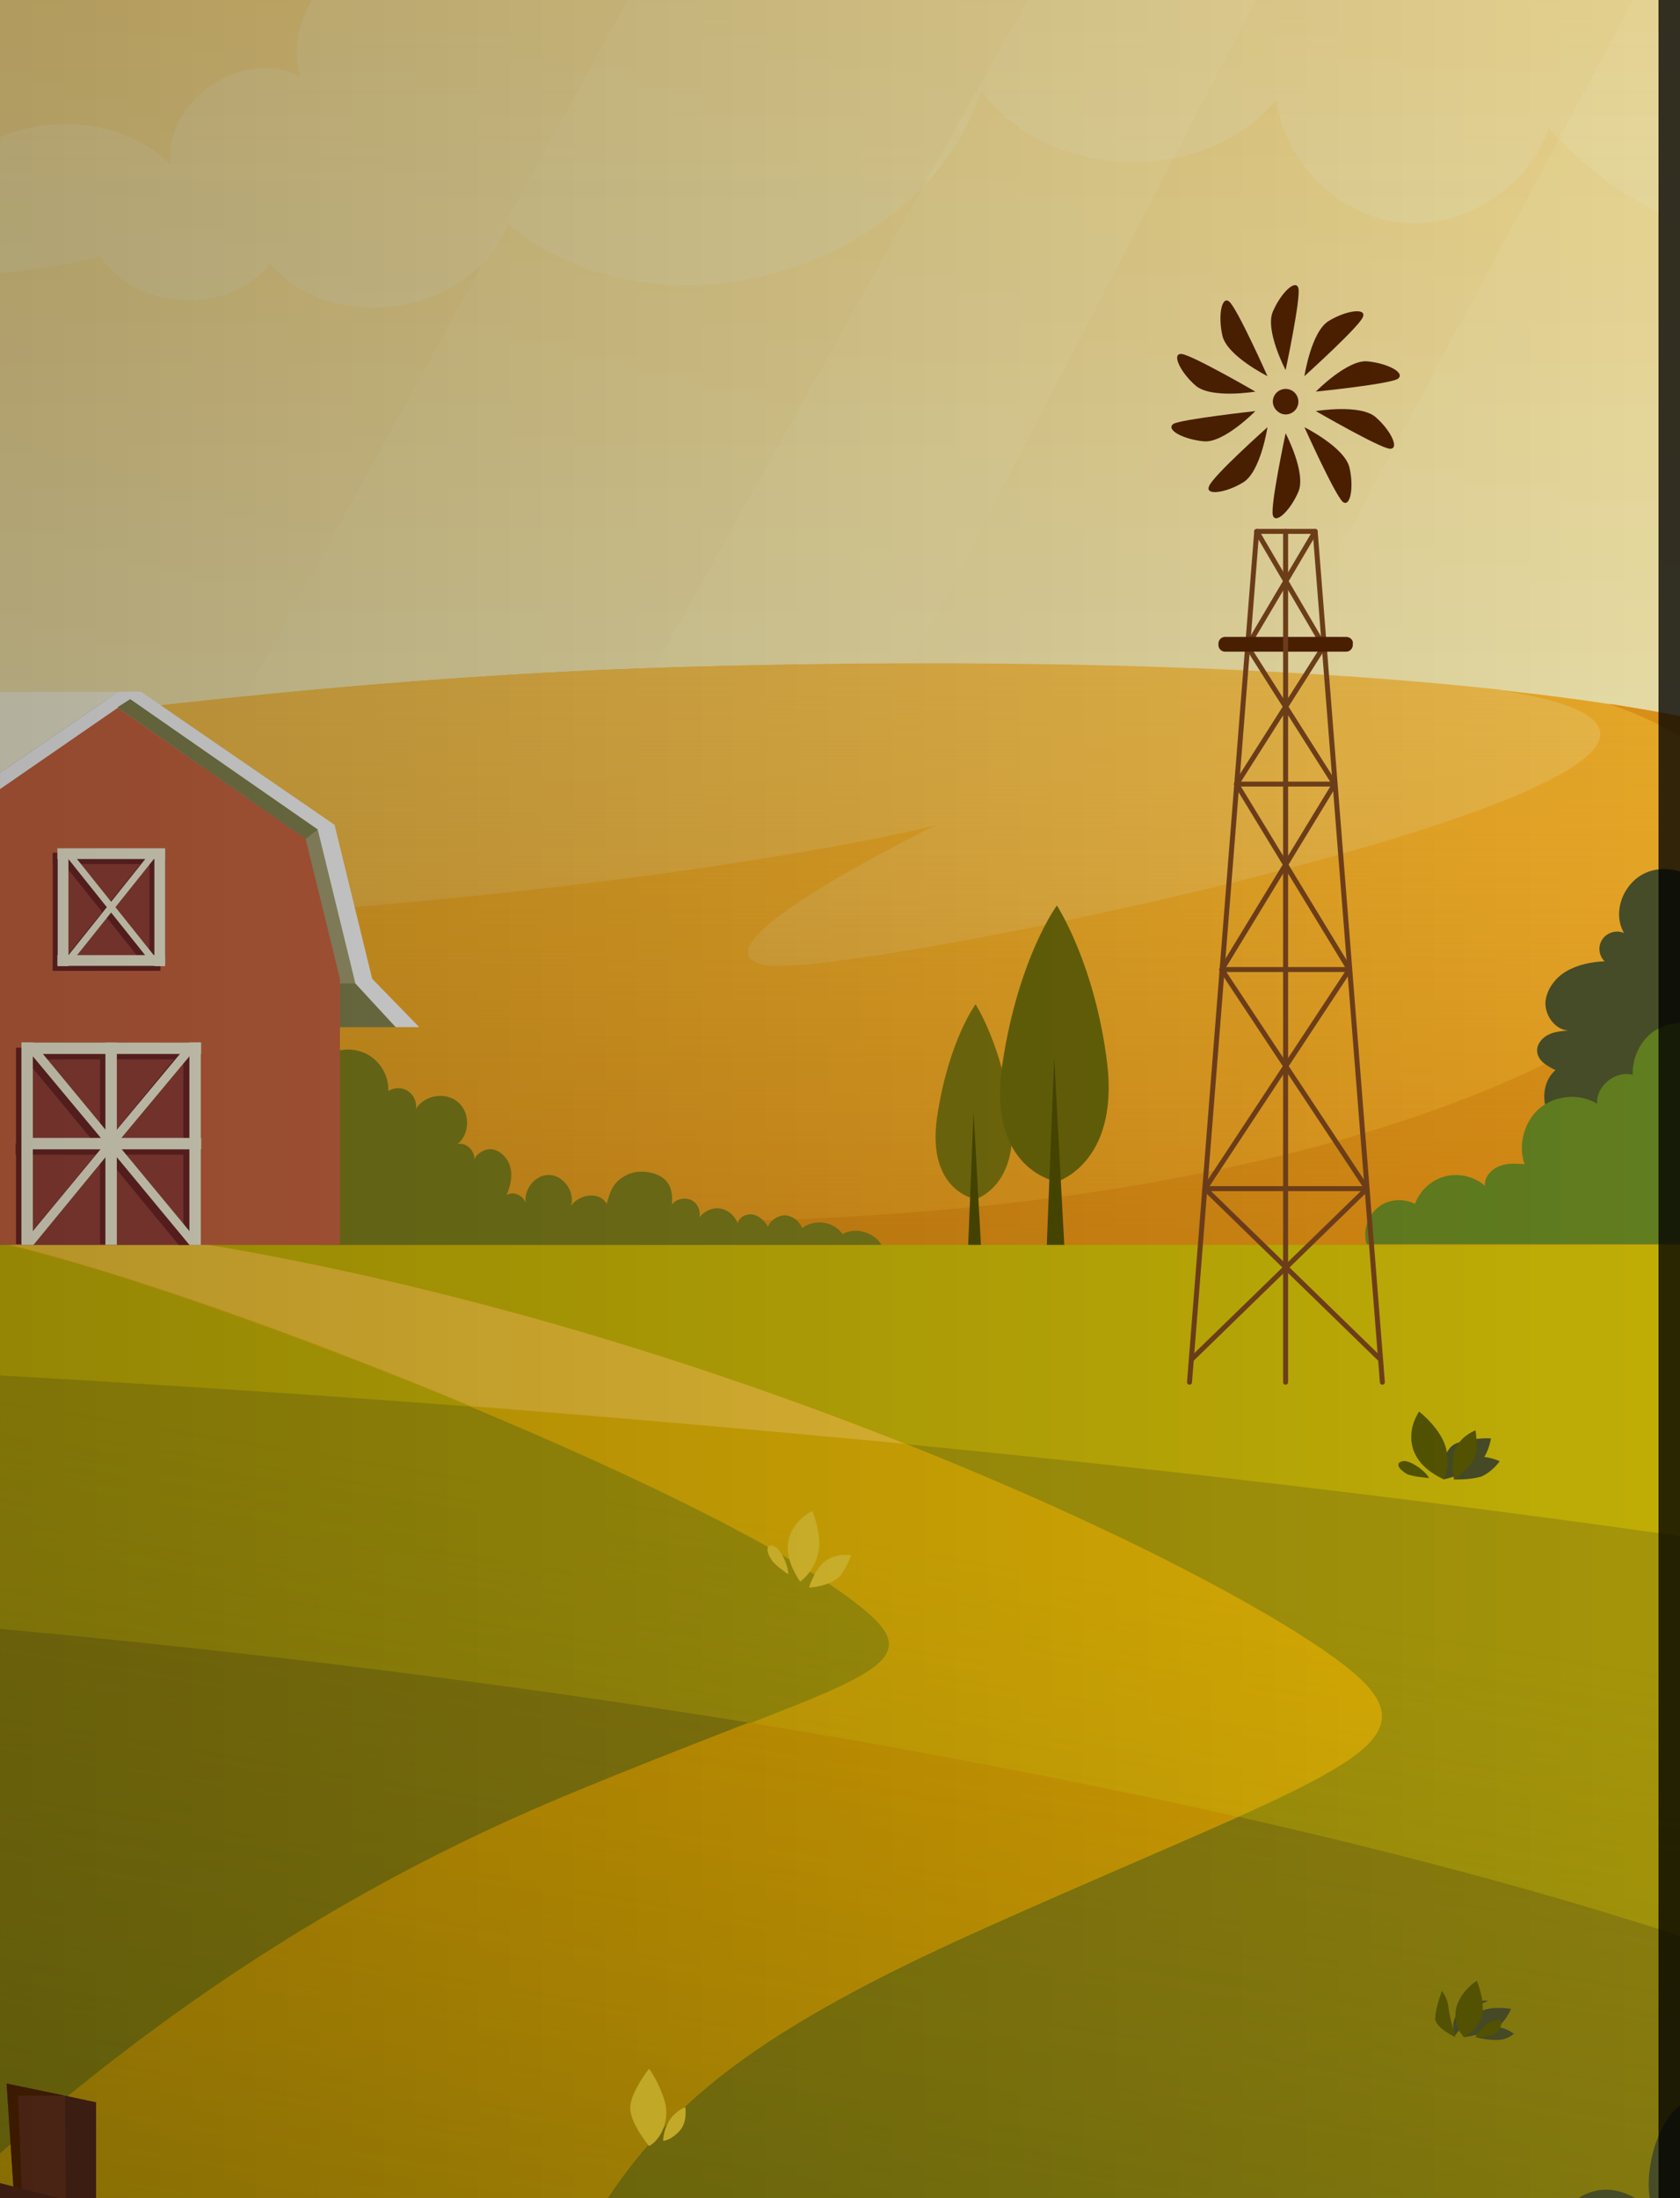 <svg width="338" height="442" viewBox="0 0 338 442" fill="none" xmlns="http://www.w3.org/2000/svg">
    <rect x="0" y="0" width="338" height="442" fill="#333333" stroke="none"/>
    <g clip-path="url(#clip0_12161_80114)">
        <path d="M925.789 -326.867H-647.962V721.865H925.789V-326.867Z" fill="url(#paint0_linear_12161_80114)" />
        <path d="M925.789 -90.692C922.642 -88.594 920.963 -86.078 922.012 -83.351C917.186 -95.306 905.645 -104.325 892.845 -106.213C880.045 -108.101 866.406 -102.648 858.433 -92.58C860.951 -108.94 848.361 -126.139 832.203 -128.866C815.836 -131.592 798.42 -119.637 795.273 -103.486C794.853 -118.588 772.191 -126.978 761.909 -115.862C761.699 -131.383 752.047 -146.275 737.988 -152.567C723.929 -158.86 706.303 -156.133 694.763 -146.065C698.54 -167.04 681.333 -187.385 660.979 -193.677C642.094 -199.341 622.999 -191.999 605.793 -183.4C603.485 -206.262 582.502 -223.042 561.099 -231.432C528.574 -244.017 490.175 -242.758 459.959 -225.349C429.743 -207.94 408.969 -173.752 410.438 -138.934C388.196 -150.679 356.511 -137.675 349.167 -113.554C346.229 -134.109 325.875 -150.679 305.102 -149.421C284.328 -148.162 266.073 -129.285 265.653 -108.52C260.617 -117.12 246.558 -116.91 239.843 -109.569C233.129 -102.228 232.919 -90.482 236.696 -81.253C230.401 -87.126 218.021 -81.463 218.231 -72.864C211.936 -93.419 182.769 -99.711 164.513 -88.385C146.258 -77.058 138.074 -54.406 137.025 -32.802C130.73 -38.675 119.609 -38.046 114.153 -31.544C108.698 -25.041 109.957 -13.925 116.671 -8.681C104.501 -12.247 91.701 -15.603 79.531 -12.457C67.36 -9.31 56.659 3.484 60.436 15.44C49.105 9.147 32.528 20.474 34.416 33.268C19.938 18.376 -9.229 24.459 -16.783 43.755C-28.743 41.868 -41.124 43.336 -52.455 47.95C-29.373 56.34 -3.563 57.599 20.148 51.516C27.492 62.633 46.167 63.472 54.351 52.984C66.941 67.876 95.268 63.262 102.193 45.014C131.779 69.974 185.077 55.082 197.457 18.376C211.096 36.624 242.152 37.463 256.84 20.054C258.309 32.639 269.43 43.546 282.02 44.804C294.61 46.063 307.62 37.673 311.606 25.717C344.341 63.052 411.907 60.745 442.123 21.313C454.083 39.351 475.906 50.677 497.519 50.048C519.132 49.419 540.325 37.044 551.236 18.376C562.567 34.527 587.957 38.512 603.695 26.556C624.468 47.741 663.917 44.804 681.543 21.103C688.258 41.868 708.821 57.179 730.644 57.599C752.467 58.018 773.66 43.546 781.214 22.991C787.089 35.156 805.974 38.092 815.417 28.444C830.315 54.033 872.701 56.969 890.957 33.478C899.98 44.175 912.15 51.726 925.579 55.501V-90.692H925.789Z" fill="url(#paint1_linear_12161_80114)" />
        <path opacity="0.15" d="M638.738 -326.867L334.479 337.4H-59.378L306.152 -326.867H638.738Z" fill="#FFF8BB" />
        <path opacity="0.2" d="M568.023 -326.867L267.541 337.4H148.146L503.394 -326.867H568.023Z" fill="#FFF8BB" />
        <path opacity="0.2" d="M422.4 -326.867L77.434 337.4H18.051L389.457 -326.867H422.4Z" fill="#FFF8BB" />
        <path opacity="0.15" d="M128.422 -326.867L-210.879 337.4H-313.698L77.222 -326.867H128.422Z" fill="#FFF8BB" />
        <path d="M366.344 151.802C328.356 136.532 232.778 131.532 138.011 134.1C-52.47 139.37 -294.999 200.855 -491.293 250.584H366.344V151.802Z" fill="#FBB62B" />
        <path d="M79.608 181.668C152.746 175.046 188.165 165.992 188.165 165.992C188.165 165.992 135.982 191.397 154.368 194.1C172.753 196.938 387.298 152.074 301.994 138.831V138.695C256.435 133.695 197.087 132.344 138.145 134.101C59.33 136.263 -28.543 148.155 -118.173 164.776C-120.606 166.262 -122.634 167.749 -124.256 169.506C-136.018 182.749 6.336 188.289 79.608 181.668Z" fill="#FCC64F" />
        <path d="M366.344 151.803C356.07 147.614 341.47 144.236 323.76 141.533C408.659 171.262 306.186 260.315 79.609 243.558C-135.341 227.613 -171.031 190.451 -148.86 170.587C-192.255 179.1 -235.786 188.559 -278.911 198.559L-282.291 250.315H366.344V151.803Z" fill="#EC9C19" />
        <path d="M366.344 151.802C328.356 136.532 232.778 131.532 138.011 134.1C-52.47 139.37 -294.999 200.855 -491.293 250.584H366.344V151.802Z" fill="url(#paint2_linear_12161_80114)" />
        <path d="M366.344 169.101C364.452 167.074 362.694 166.803 359.991 166.803C359.179 166.803 358.233 166.939 357.422 167.209C356.611 167.479 356.07 168.02 355.529 168.695C353.907 170.452 352.826 172.749 352.42 175.182C350.933 173.83 348.5 173.155 346.607 173.965C344.714 174.911 343.498 177.074 343.633 179.236C340.794 175.317 335.251 173.56 330.925 175.587C326.599 177.614 324.301 183.425 326.734 187.614C325.247 186.938 323.354 187.479 322.408 188.83C321.462 190.181 321.597 192.073 322.814 193.289C320.11 193.425 317.406 193.965 315.108 195.316C312.81 196.668 311.052 199.1 310.917 201.668C310.917 204.37 312.945 207.073 315.514 207.208C314.026 207.343 312.539 207.478 311.323 208.154C310.106 208.83 309.024 210.181 309.295 211.667C309.565 213.424 311.323 214.37 312.945 215.181C310.106 217.613 309.971 222.478 312.404 225.451C314.838 228.424 319.164 229.37 322.814 228.424C322.814 231.397 324.706 234.099 327.14 235.721C329.573 237.343 332.547 238.018 335.521 238.289C340.253 238.559 345.39 237.613 348.905 234.235H366.344C366.344 234.099 366.344 169.101 366.344 169.101Z" fill="#4D542B" />
        <path d="M366.344 188.965C361.748 187.479 357.422 187.884 353.501 190.857C349.581 193.83 348.229 199.911 351.203 203.695C347.688 202.614 343.632 206.262 344.173 209.911C343.227 204.37 336.062 205.046 332.547 207.478C329.843 209.505 328.356 212.884 328.491 216.127C324.976 215.181 321.056 218.424 321.326 221.938C317.811 219.776 312.945 220.181 309.7 222.884C306.591 225.586 305.374 230.316 306.726 234.1C304.969 233.964 303.211 233.829 301.589 234.505C299.967 235.181 298.615 236.667 298.75 238.424C296.587 236.532 293.477 235.856 290.774 236.532C288.07 237.208 285.637 239.37 284.69 242.072C282.257 240.856 279.148 241.126 277.12 242.883C275.092 244.64 274.146 247.613 274.957 250.18H366.344V188.965Z" fill="#6A8922" />
        <path d="M366.344 250.316H-647.572V525.041H366.344V250.316Z" fill="#B4A30B" />
        <path d="M366.343 313.017C84.34 270.586 -211.588 263.829 -647.572 263.154V250.316H366.343V313.017Z" fill="#D2BE07" />
        <path d="M-647.572 525.04V345.314C-647.572 345.314 -297.568 302.747 -25.163 325.314C247.242 347.881 366.343 399.502 366.343 399.502V525.04H-647.572Z" fill="#97880F" />
        <path d="M1.335 250.315C43.784 260.315 148.69 301.936 174.512 324.233C188.571 336.26 168.428 338.287 112.595 361.8C57.979 384.772 16.206 416.934 -18.944 450.852C-54.093 484.771 -118.578 525.04 -264.446 525.04H71.633C71.633 525.04 85.557 507.338 105.025 471.933C125.844 433.961 132.333 417.069 198.305 387.61C264.142 358.151 288.07 352.07 274.281 338.152C256.977 320.855 151.935 268.693 41.351 250.18H1.335V250.315Z" fill="#EDBD05" />
        <path d="M182.082 290.315C141.66 274.234 92.046 258.694 41.215 250.18H1.334C22.694 255.18 59.871 268.153 94.75 282.747C124.356 285.044 153.422 287.612 182.082 290.315Z" fill="#FFD039" />
        <path d="M198.169 387.61C219.529 378.151 236.292 370.989 249 365.313C221.422 359.097 188.706 352.611 150.583 346.395C140.579 350.314 127.871 355.178 112.324 361.665C57.708 384.637 15.935 416.799 -19.214 450.717C-54.363 484.635 -118.848 524.905 -264.717 524.905H71.632C71.632 524.905 85.557 507.203 105.024 471.798C125.843 434.096 132.332 417.069 198.169 387.61Z" fill="#E9AD01" />
        <path d="M366.343 250.316H-647.572V525.041H366.343V250.316Z" fill="url(#paint3_linear_12161_80114)" />
        <path d="M366.345 424.636C360.261 416.934 341.335 419.231 336.603 424.636C331.871 430.042 330.384 440.852 332.953 445.176C332.953 445.176 326.194 437.339 318.353 441.528C310.512 445.717 318.353 454.23 318.353 454.23C318.353 454.23 309.971 455.717 309.971 461.527C309.971 467.203 315.243 472.068 315.243 472.068C315.243 472.068 308.484 469.906 305.78 474.635C303.212 479.365 305.78 483.013 305.78 483.013C305.78 483.013 305.51 468.825 286.042 467.473C266.575 466.257 262.384 482.608 262.384 482.608C262.384 482.608 256.571 473.284 245.621 476.527C234.671 479.77 236.158 487.743 236.158 487.743C236.158 487.743 229.398 482.473 223.585 486.662C217.772 490.851 219.394 495.581 219.394 495.581C219.394 495.581 205.876 483.689 190.734 492.608C175.458 501.527 179.108 512.202 179.108 512.202C179.108 512.202 168.158 500.175 155.856 508.013L154.504 516.391C154.504 516.391 145.581 506.932 135.172 509.635C124.762 512.202 123.14 516.391 123.14 516.391C123.14 516.391 101.78 506.662 88.667 525.04H366.345V424.636Z" fill="#4D542B" />
        <path d="M8.364 525.04L1.334 418.961L19.315 422.744V525.04H8.364Z" fill="#66321C" />
        <path d="M13.096 421.393H3.633L6.877 503.418L1.334 418.961L13.096 421.393Z" fill="#542400" />
        <path d="M19.314 422.744V525.04H13.771L13.095 421.393L19.314 422.744Z" fill="#542919" />
        <path d="M286.042 525.04C112.324 459.365 -233.759 376.529 -384.224 365.313L-395.31 367.61L-385.306 372.07C-246.061 384.502 59.06 460.987 255.759 525.04H286.042Z" fill="#542919" />
        <path d="M269.008 525.04C95.29 459.365 -244.845 378.826 -395.31 367.61L-393.823 373.015C-254.578 385.448 36.754 452.473 247.513 525.04H269.008Z" fill="#66321C" />
        <path d="M269.008 525.04C95.29 459.365 -244.845 378.826 -395.31 367.61L-394.769 369.367C-245.385 380.718 89.207 459.771 264.006 525.04H269.008Z" fill="#542400" />
        <path d="M133.008 525.04C-22.595 468.825 -200.774 413.42 -384.36 386.664L-395.445 388.961L-385.441 393.421C-267.827 403.826 -80.996 467.068 92.721 525.04H133.008Z" fill="#542919" />
        <path d="M116.244 525.04C-35.708 469.771 -203.342 416.663 -395.581 388.961L-394.093 394.367C-210.913 421.798 -77.076 467.338 88.801 525.04H116.244Z" fill="#66321C" />
        <path d="M116.244 525.04C-35.708 469.771 -203.342 416.663 -395.581 388.961L-395.175 390.313C-204.694 417.88 -38.142 470.176 112.729 525.04H116.244Z" fill="#542400" />
        <path d="M292.53 297.477C292.53 297.477 292.53 294.369 295.504 293.288C298.479 292.207 301.723 293.828 301.723 293.828C301.723 293.828 300.236 295.99 297.938 296.936C295.504 297.612 292.53 297.477 292.53 297.477Z" fill="#4D522A" />
        <path d="M290.368 297.477C290.368 297.477 289.557 291.126 293.477 290.045C297.398 288.964 299.966 289.234 299.966 289.234C299.966 289.234 299.29 293.964 296.046 295.45C292.801 297.072 290.368 297.477 290.368 297.477Z" fill="#4D522A" />
        <path d="M285.5 283.828C283.607 286.801 283.201 290.585 285.5 293.693C287.257 296.125 290.502 297.477 290.502 297.477C290.502 297.477 291.989 294.504 290.772 290.72C289.555 286.936 285.5 283.828 285.5 283.828Z" fill="#5C5C02" />
        <path d="M292.529 297.477C292.529 297.477 291.582 293.018 293.069 290.72C294.557 288.423 296.855 287.612 296.855 287.612C296.855 287.612 297.396 290.856 296.855 292.612C295.908 295.45 292.529 297.477 292.529 297.477Z" fill="#5C5C02" />
        <path d="M287.528 297.207C286.852 295.855 283.608 293.423 282.121 293.828C280.633 294.234 281.445 295.45 283.067 296.396C284.148 296.936 287.528 297.207 287.528 297.207Z" fill="#5C5C02" />
        <path d="M292.67 409.367C292.67 409.367 291.318 406.124 294.157 403.962C296.861 401.799 299.429 402.34 299.429 402.34C299.429 402.34 296.05 403.556 295.509 404.907C295.103 406.529 292.67 409.367 292.67 409.367Z" fill="#4D522A" />
        <path d="M294.562 409.637C294.562 409.637 295.102 406.124 297.536 404.637C299.969 403.151 304.025 403.962 304.025 403.962C304.025 403.962 302.538 407.34 300.239 408.286C297.536 409.232 294.562 409.637 294.562 409.637Z" fill="#4D522A" />
        <path d="M296.86 409.637C296.86 409.637 299.159 407.475 301.186 407.61C303.214 407.745 304.566 408.962 304.566 408.962C304.566 408.962 303.214 410.178 301.457 410.178C299.564 410.313 296.86 409.637 296.86 409.637Z" fill="#4D522A" />
        <path d="M294.561 409.637C294.561 409.637 292.262 407.61 292.938 403.962C293.75 400.313 297.129 398.286 297.129 398.286C297.129 398.286 298.751 402.205 298.211 405.043C297.805 407.881 294.561 409.637 294.561 409.637Z" fill="#5C5C02" />
        <path d="M292.804 409.638C292.804 409.638 288.748 407.746 288.748 405.854C288.748 403.962 290.1 400.313 290.1 400.313C290.1 400.313 291.317 401.8 291.452 403.962C291.722 405.989 292.804 409.638 292.804 409.638Z" fill="#5C5C02" />
        <path d="M296.859 409.637C296.859 409.637 298.752 405.718 301.996 406.259C301.996 406.394 302.807 409.772 296.859 409.637Z" fill="#5C5C02" />
        <path d="M196.276 201.938C196.276 201.938 190.869 209.235 188.571 224.37C186.272 239.505 196.276 241.126 196.276 241.126C196.276 241.126 205.064 238.559 203.441 224.37C201.684 210.316 196.276 201.938 196.276 201.938Z" fill="#7F770E" />
        <path d="M195.872 223.559L194.79 250.316H197.359L195.872 223.559Z" fill="#525000" />
        <path d="M212.634 182.074C212.634 182.074 204.928 192.479 201.684 213.83C198.439 235.316 212.634 237.613 212.634 237.613C212.634 237.613 225.071 233.965 222.773 213.965C220.34 193.83 212.634 182.074 212.634 182.074Z" fill="#716D0A" />
        <path d="M212.093 212.614L210.605 250.316H214.12L212.093 212.614Z" fill="#525000" />
        <path d="M163.426 303.827C160.317 305.449 158.018 308.557 158.559 312.34C158.965 315.313 160.992 318.016 160.992 318.016C160.992 318.016 163.831 316.124 164.643 312.205C165.454 308.557 163.426 303.827 163.426 303.827Z" fill="#F5D532" />
        <path d="M162.751 319.232C162.751 319.232 164.103 314.908 166.537 313.557C168.97 312.205 171.268 312.746 171.268 312.746C171.268 312.746 170.052 315.854 168.835 317.07C166.672 319.097 162.751 319.232 162.751 319.232Z" fill="#F5D532" />
        <path d="M158.559 316.53C158.694 315.043 157.072 311.26 155.585 310.854C154.098 310.449 154.098 311.935 155.18 313.557C155.72 314.638 158.559 316.53 158.559 316.53Z" fill="#F5D532" />
        <path d="M130.578 431.528C132.876 430.312 134.904 426.393 133.687 422.339C132.47 418.42 130.578 415.988 130.578 415.988C130.578 415.988 126.928 420.582 126.792 423.69C126.657 426.798 130.578 431.528 130.578 431.528Z" fill="#F5D532" />
        <path d="M133.416 430.447C133.416 430.447 133.416 425.582 137.877 423.69C137.877 423.69 138.418 426.933 136.525 428.69C134.633 430.582 133.416 430.447 133.416 430.447Z" fill="#F5D532" />
        <path d="M64.468 250.18L64.603 250.315H177.351C175.864 247.748 172.078 246.667 169.51 248.153C167.752 245.585 163.832 245.045 161.399 246.937C160.858 245.585 159.506 244.504 158.019 244.369C156.532 244.369 155.045 245.315 154.504 246.667C153.828 245.585 152.882 244.504 151.53 244.234C150.313 243.964 148.691 244.64 148.42 245.991C147.88 244.504 146.528 243.288 144.905 243.018C143.283 242.748 141.661 243.558 140.715 244.775C140.985 243.423 140.309 241.802 138.957 241.261C137.605 240.721 135.983 241.126 135.172 242.207C135.442 239.505 134.766 237.342 132.333 236.261C130.575 235.451 127.872 235.315 126.114 236.261C123.681 237.478 122.87 238.964 122.059 242.072C120.707 239.505 116.516 240.045 114.894 242.477C115.705 239.64 113.406 236.396 110.567 236.261C107.593 236.126 105.16 239.369 105.836 242.207C105.565 240.45 103.267 239.369 101.915 240.315C102.591 238.694 103.132 236.802 102.727 234.91C102.321 233.153 100.969 231.532 99.212 231.126C97.725 230.856 95.967 231.802 95.426 233.153C95.561 231.397 93.804 229.64 92.047 230.045C94.615 228.018 94.615 223.559 92.047 221.532C89.613 219.505 85.287 220.181 83.665 223.018C83.935 221.667 83.259 220.181 82.043 219.37C80.826 218.559 79.204 218.694 78.122 219.37C78.257 216.667 76.77 213.829 74.472 212.343C72.174 210.856 69.064 210.586 66.631 211.802C65.414 212.343 64.468 212.748 63.792 213.829C63.116 214.91 62.846 216.262 62.711 217.613C61.359 225.721 61.359 233.964 62.575 242.072C62.575 244.369 62.846 248.829 64.468 250.18Z" fill="#83831C" />
        <path d="M79.609 206.531H63.521V196.802L19.044 142.344L23.776 139.1L65.143 165.857L73.12 196.802L79.609 206.531Z" fill="#A8A274" />
        <path d="M79.608 206.531L71.497 197.748H63.52V206.531H79.608Z" fill="#878752" />
        <path d="M-25.568 196.802L-17.997 165.857L19.855 139.641L61.494 168.695L68.388 196.802V250.315H-25.568V196.802Z" fill="#CF6842" />
        <path d="M-91.405 165.857L-52.471 139.1H23.776L-15.294 165.857H-91.405Z" fill="#FCF9DE" />
        <path d="M28.372 139.1L-11.779 166.803L-19.349 197.748L-27.596 206.531H-32.328L-22.864 196.802L-15.294 165.857L23.776 139.1H28.372Z" fill="white" />
        <path d="M23.775 139.1L63.926 166.802L71.497 197.748L79.608 206.531H84.34L74.876 196.802L67.306 165.857L28.371 139.1H23.775Z" fill="white" />
        <path d="M61.492 168.695L63.926 166.803L26.208 140.587L23.64 142.209L61.492 168.695Z" fill="#878752" />
        <path d="M40.404 209.64H4.309V250.315H40.404V209.64Z" fill="#9C453B" />
        <path d="M5.525 210.721H3.227V250.18H5.525V210.721Z" fill="#722828" />
        <path d="M39.188 210.721H36.89V250.18H39.188V210.721Z" fill="#722828" />
        <path d="M22.424 210.721H20.125V250.18H22.424V210.721Z" fill="#722828" />
        <path d="M3.265 210.715V213.012H39.36V210.715H3.265Z" fill="#722828" />
        <path d="M3.144 229.889V232.186H39.239V229.889H3.144Z" fill="#722828" />
        <path d="M36.889 210.721L20.125 231.127H22.424L39.187 210.721H36.889Z" fill="#722828" />
        <path d="M5.525 210.721L22.424 231.127H20.126L3.227 210.721H5.525Z" fill="#722828" />
        <path d="M35.943 250.315L20.125 231.126H22.424L38.241 250.315H35.943Z" fill="#722828" />
        <path d="M6.472 250.315L22.424 231.126H20.126L4.173 250.315H6.472Z" fill="#722828" />
        <path d="M6.607 209.64H4.309V250.315H6.607V209.64Z" fill="#FCF9DE" />
        <path d="M40.403 209.641H38.105V250.316H40.403V209.641Z" fill="#FCF9DE" />
        <path d="M23.505 209.641H21.207V250.316H23.505V209.641Z" fill="#FCF9DE" />
        <path d="M4.373 209.634V211.932H40.468V209.634H4.373Z" fill="#FCF9DE" />
        <path d="M4.387 228.809V231.106H40.482V228.809H4.387Z" fill="#FCF9DE" />
        <path d="M38.106 209.641L21.207 229.911H23.505L40.404 209.641H38.106Z" fill="#FCF9DE" />
        <path d="M6.742 209.64L23.505 229.91H21.207L4.309 209.64H6.742Z" fill="#FCF9DE" />
        <path d="M38.106 250.315L21.207 229.91H23.505L40.404 250.315H38.106Z" fill="#FCF9DE" />
        <path d="M6.742 250.315L23.505 229.91H21.207L4.309 250.315H6.742Z" fill="#FCF9DE" />
        <path d="M33.239 170.587H11.609V194.235H33.239V170.587Z" fill="#9C453B" />
        <path d="M10.634 193.058V195.22H32.264V193.058H10.634Z" fill="#722828" />
        <path d="M10.633 171.573V173.735H32.263V171.573H10.633Z" fill="#722828" />
        <path d="M10.614 195.116H12.777L12.777 171.468H10.614L10.614 195.116Z" fill="#722828" />
        <path d="M30.066 195.116H32.228V171.468H30.066L30.066 195.116Z" fill="#722828" />
        <path d="M12.826 171.532L29.995 193.019V195.181L12.826 173.695V171.532Z" fill="#722828" />
        <path d="M29.995 171.532L12.826 193.019V195.181L29.995 173.695V171.532Z" fill="#722828" />
        <path d="M11.552 192.052V194.214H33.182V192.052H11.552Z" fill="#FCF9DE" />
        <path d="M11.551 170.567V172.73H33.181V170.567H11.551Z" fill="#FCF9DE" />
        <path d="M11.607 194.272H13.77L13.77 170.624H11.607L11.607 194.272Z" fill="#FCF9DE" />
        <path d="M31.059 194.272H33.222V170.624H31.059L31.059 194.272Z" fill="#FCF9DE" />
        <path d="M13.772 170.587L30.941 192.073V194.235L13.772 172.749V170.587Z" fill="#FCF9DE" />
        <path d="M30.941 170.587L13.772 192.073V194.235L30.941 172.749V170.587Z" fill="#FCF9DE" />
        <path d="M239.32 277.928L252.839 106.851H264.6L278.119 277.928" stroke="#7C461D" stroke-miterlimit="10" stroke-linecap="round" stroke-linejoin="round" />
        <path d="M264.601 106.851L250.947 129.958L268.522 157.661H248.784L266.359 129.958L252.84 106.851" stroke="#7C461D" stroke-miterlimit="10" stroke-linecap="round" stroke-linejoin="round" />
        <path d="M268.521 157.66L245.81 194.957" stroke="#7C461D" stroke-miterlimit="10" stroke-linecap="round" stroke-linejoin="round" />
        <path d="M271.495 194.957L242.429 239.01H275.01L245.809 194.957H271.495ZM271.495 194.957L248.783 157.66" stroke="#7C461D" stroke-miterlimit="10" stroke-linecap="round" stroke-linejoin="round" />
        <path d="M242.429 239.011L277.713 273.334" stroke="#7C461D" stroke-miterlimit="10" stroke-linecap="round" stroke-linejoin="round" />
        <path d="M275.011 239.01L239.727 273.334" stroke="#7C461D" stroke-miterlimit="10" stroke-linecap="round" stroke-linejoin="round" />
        <path d="M270.821 128.067H246.487C245.676 128.067 245.135 128.742 245.135 129.418V129.688C245.135 130.499 245.811 131.04 246.487 131.04H270.821C271.632 131.04 272.172 130.364 272.172 129.688V129.418C272.308 128.742 271.632 128.067 270.821 128.067Z" fill="#542400" />
        <path d="M258.652 106.851V277.928" stroke="#7C461D" stroke-miterlimit="10" stroke-linecap="round" stroke-linejoin="round" />
        <path d="M256.084 80.769C256.084 79.283 257.301 78.202 258.653 78.202C260.14 78.202 261.221 79.418 261.221 80.769C261.221 82.256 260.004 83.337 258.653 83.337C257.301 83.337 256.084 82.121 256.084 80.769Z" fill="#542400" />
        <path d="M258.653 74.418C258.653 74.418 254.462 66.445 256.084 62.662C257.706 58.878 260.681 56.04 261.221 57.932C261.762 59.824 258.653 74.418 258.653 74.418Z" fill="#542400" />
        <path d="M255.003 75.635C255.003 75.635 246.892 71.581 245.946 67.527C244.999 63.473 245.81 59.419 247.297 60.635C248.92 61.986 255.003 75.635 255.003 75.635Z" fill="#542400" />
        <path d="M252.57 78.743C252.57 78.743 243.647 80.229 240.538 77.527C237.429 74.824 235.671 71.04 237.699 71.175C239.727 71.311 252.57 78.743 252.57 78.743Z" fill="#542400" />
        <path d="M252.569 82.661C252.569 82.661 246.215 89.148 242.159 88.742C238.104 88.337 234.454 86.445 236.076 85.229C237.833 84.283 252.569 82.661 252.569 82.661Z" fill="#542400" />
        <path d="M255.002 85.904C255.002 85.904 253.65 94.823 250.135 96.985C246.62 99.147 242.429 99.688 243.241 97.796C243.917 95.769 255.002 85.904 255.002 85.904Z" fill="#542400" />
        <path d="M258.653 87.121C258.653 87.121 262.844 95.094 261.222 98.878C259.6 102.661 256.625 105.499 256.085 103.607C255.544 101.715 258.653 87.121 258.653 87.121Z" fill="#542400" />
        <path d="M262.438 85.904C262.438 85.904 270.55 89.958 271.496 94.012C272.442 98.066 271.631 102.12 270.144 100.904C268.522 99.417 262.438 85.904 262.438 85.904Z" fill="#542400" />
        <path d="M264.735 82.661C264.735 82.661 273.657 81.175 276.767 83.877C279.876 86.58 281.633 90.364 279.606 90.229C277.578 90.094 264.735 82.661 264.735 82.661Z" fill="#542400" />
        <path d="M264.735 78.743C264.735 78.743 271.089 72.256 275.144 72.662C279.2 73.067 282.85 74.959 281.228 76.175C279.47 77.256 264.735 78.743 264.735 78.743Z" fill="#542400" />
        <path d="M262.438 75.635C262.438 75.635 263.79 66.716 267.305 64.554C270.82 62.392 275.011 61.851 274.2 63.743C273.524 65.635 262.438 75.635 262.438 75.635Z" fill="#542400" />
        <rect opacity="0.8" width="338" height="442" fill="url(#paint4_linear_12161_80114)" />
    </g>
    <defs>
        <linearGradient id="paint0_linear_12161_80114" x1="138.914" y1="218.847" x2="138.914" y2="-314.397" gradientUnits="userSpaceOnUse">
            <stop stop-color="#F8F4C7" />
            <stop offset="1" stop-color="#FCB422" />
        </linearGradient>
        <linearGradient id="paint1_linear_12161_80114" x1="436.744" y1="36.21" x2="436.744" y2="-309.674" gradientUnits="userSpaceOnUse">
            <stop stop-color="#F8F4C7" stop-opacity="0.3" />
            <stop offset="1" stop-color="#F8F4C7" stop-opacity="0" />
        </linearGradient>
        <linearGradient id="paint2_linear_12161_80114" x1="-62.436" y1="132.228" x2="-62.436" y2="246.984" gradientUnits="userSpaceOnUse">
            <stop stop-color="#FBB62B" stop-opacity="0" />
            <stop offset="1" stop-color="#E28C10" stop-opacity="0.5" />
        </linearGradient>
        <linearGradient id="paint3_linear_12161_80114" x1="-119.663" y1="260.731" x2="-155.609" y2="478.675" gradientUnits="userSpaceOnUse">
            <stop stop-color="#97880F" stop-opacity="0" />
            <stop offset="1" stop-color="#395E11" stop-opacity="0.4" />
        </linearGradient>
        <linearGradient id="paint4_linear_12161_80114" x1="-19.161" y1="207.063" x2="333.667" y2="207.063" gradientUnits="userSpaceOnUse">
            <stop stop-opacity="0.38" />
            <stop offset="1" stop-opacity="0.11" />
            <stop offset="1" />
        </linearGradient>
        <clipPath id="clip0_12161_80114">
            <rect width="338" height="442" fill="white" />
        </clipPath>
    </defs>
</svg>
    